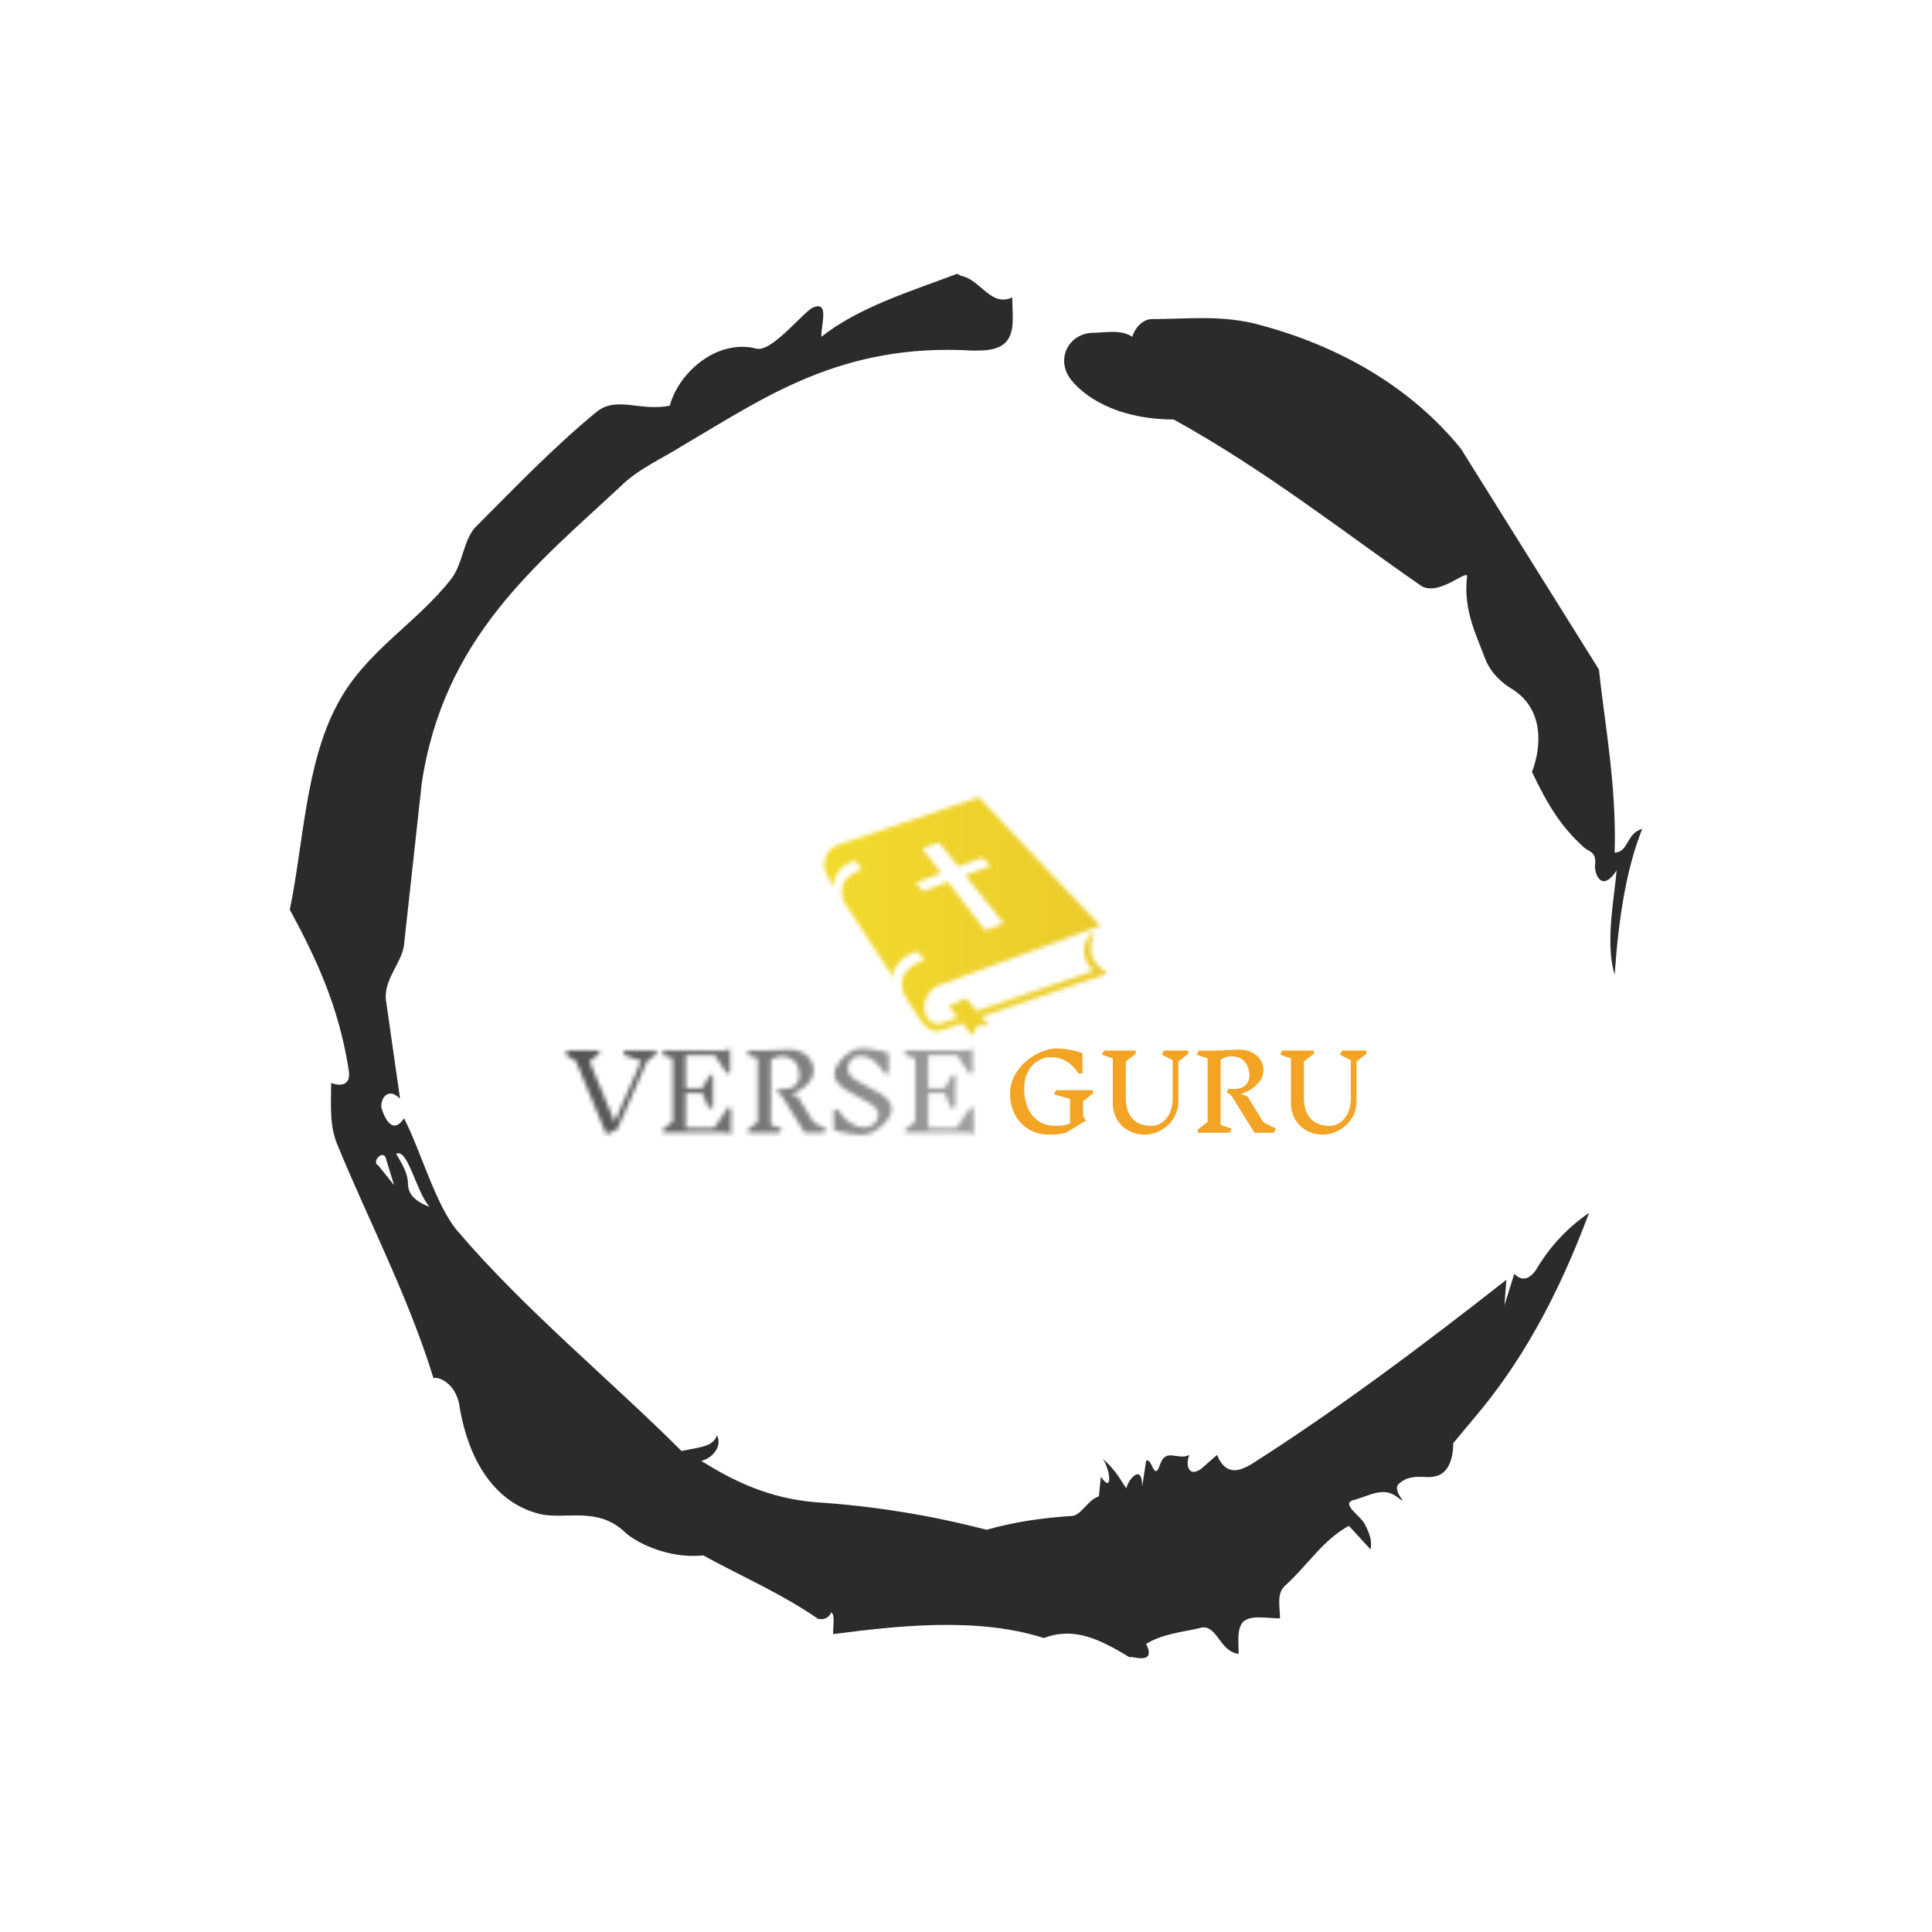 <svg xmlns="http://www.w3.org/2000/svg" version="1.1" xmlns:xlink="http://www.w3.org/1999/xlink" xmlns:svgjs="http://svgjs.dev/svgjs" width="1000" height="1000" viewBox="0 0 1000 1000"><rect width="1000" height="1000" fill="#ffffff"></rect><g transform="matrix(0.7,0,0,0.7,150,106.25)"><svg viewBox="0 0 320 360" data-background-color="#ffffff" preserveAspectRatio="xMidYMid meet" height="1125" width="1000" xmlns="http://www.w3.org/2000/svg" xmlns:xlink="http://www.w3.org/1999/xlink"><g id="tight-bounds" transform="matrix(1,0,0,1,-0,0)"><svg viewBox="0 0 320 360" height="360" width="320"><g><svg></svg></g><g><svg viewBox="0 0 320 360" height="360" width="320"><g><path transform="translate(-74.993,-51.79) scale(4.658,4.658)" d="M20.6 59.9l0.8 1-0.4-1.3c-0.1-0.6-0.8 0.1-0.4 0.3M21.5 59.3c0.3 0.5 0.6 1 0.6 1.5 0 0.7 0.6 1 1.1 1.2-0.7-0.8-1.1-3-1.7-2.7M59.9 16.9c1.7 0 3.3-0.2 5.1 0.2 4.4 1.1 8.1 3.3 10.6 6.4l7 11.2c0.3 2.8 0.9 5.9 0.8 9.3 0.7 0 0.6-1 1.4-1.2-0.8 2-1.2 4.5-1.4 7.4-0.5-1.6 0-4 0.1-5.3-0.7 1.1-1.1 0.3-1.1-0.2 0.1-0.8-0.3-0.7-0.6-1-1.1-1-1.8-2.1-2.6-3.8 0.5-1.3 0.6-3.2-1-4.2-0.5-0.3-1.1-0.8-1.4-1.6-0.4-1.1-1.1-2.4-0.9-4.1 0.1-0.5-1.5 1.1-2.4 0.4-3.9-2.7-7.8-5.8-12.5-8.4-2.5 0-4.3-0.9-5.2-2-0.8-1-0.2-2.3 1-2.4 0.7 0 1.5-0.2 2.1 0.2 0.1-0.4 0.5-0.9 1-0.9M50 14.6l0.2 0.1c1 0.2 1.5 1.6 2.6 1.1 0 0.7 0.1 1.4-0.1 1.9-0.3 0.8-1.2 0.8-1.9 0.8-6.7-0.4-10.6 2.4-14.7 4.8-1.1 0.7-2.3 1.2-3.2 2.1-4.3 4-9 7.7-10.1 15.1l-0.9 8.2c-0.1 0.9-1.1 1.8-0.9 2.9l0.7 4.9c-0.7-0.7-1.1 0.2-0.9 0.6 0.1 0.3 0.5 1.3 1.1 0.4 0.8 1.5 1.6 4.4 2.7 5.7 3.4 4 7.8 7.6 11.4 11.2 0.9-0.2 1.6-0.2 1.8-0.8 0.3 0.6-0.3 1.2-0.8 1.3 1.6 1 3.4 1.9 5.8 2.1 3.1 0.2 6 0.7 8.7 1.4 1.4-0.4 2.8-0.6 4.3-0.7 0.5 0 0.8-0.8 1.4-1l0.1-1c0.6 0.9 0.5-0.3 0.1-0.9 0.7 0.6 0.9 1.1 1.2 1.5 0-0.3 0.8-1.4 0.8-0.1l0.2-1.3c0.3-0.2 0.4 1.1 0.7 0.2 0.3-0.9 0.9-0.2 1.5-0.5-0.2 0.4-0.1 1.2 0.6 0.7l0.8-0.7c0.5 1.2 1.3 0.7 1.7 0.5 4.4-2.8 8.8-6.1 13-9.4l-0.1 1.3 0.5-1.6c0.5 0.5 0.9 0.1 1.1-0.2 0.6-1 1.4-2 2.7-2.9-1.6 4.3-3.5 7.7-5.9 10.5l-1 1.2c0 0.7-0.2 1.6-1 1.7-0.4 0.1-1.2-0.2-1.8 0.4-0.3 0.4 0.7 1.2-0.1 0.6-0.7-0.5-1.4 0-2.2 0.2-0.6 0.2 0.4 0.8 0.6 1.2 0.2 0.4 0.4 0.8 0.3 1.3l-1.1-1.2c-1.3 0.7-2.1 2-3.2 3-0.5 0.4-0.3 1.1-0.3 1.7-0.7 0-1.5-0.2-1.9 0.2-0.3 0.4-0.2 1-0.2 1.6-1-0.1-1.1-1.6-2-1.3-0.9 0.2-1.9 0.3-2.7 0.8 0.6 1.2-1 0.5-0.8 0.7-1.5-0.9-2.8-1.6-4.4-1-3.4-1.1-7.6-0.6-10.7-0.2 0-0.5 0.1-1-0.1-1.1-0.2 0.5-0.8 0.3-0.7 0.3-1.9-1.3-3.8-2.1-5.8-3.2-1.8 0.2-3.5-0.7-4-1.2-1.4-1.3-3-0.6-4.3-0.9-2.8-0.7-3.8-3.6-4.1-5.6-0.2-1-1-1.4-1.3-1.3-1.3-4.2-3.3-8-4.9-11.9-0.4-1-0.3-2-0.3-3.1 0.5 0.2 1 0.1 0.9-0.6-0.5-3.3-1.7-5.8-3-8.2 0.7-3.4 0.8-7.4 2.4-10.4 1.4-2.7 4-4.1 5.8-6.4 0.6-0.8 0.6-1.9 1.2-2.6 2-2 4-4.1 6.2-5.9 1-0.8 2.2 0 3.7-0.3 0.5-1.8 2.5-3.4 4.4-2.9 0.8 0.2 2.4-1.9 2.9-2.1 0.8-0.3 0.4 0.8 0.4 1.5 1.9-1.5 4.5-2.3 6.9-3.2" fill="#2b2b2b" fill-rule="nonzero" stroke="none" stroke-width="1" stroke-linecap="butt" stroke-linejoin="miter" stroke-miterlimit="10" stroke-dasharray="" stroke-dashoffset="0" font-family="none" font-weight="none" font-size="none" text-anchor="none" style="mix-blend-mode: normal" data-fill-palette-color="tertiary"></path></g><g transform="matrix(1,0,0,1,64,140.07)"><svg viewBox="0 0 192 79.86" height="79.86" width="192"><g><svg viewBox="0 0 192 79.86" height="79.86" width="192"><g><svg viewBox="0 0 192 79.86" height="79.86" width="192"><g transform="matrix(1,0,0,1,0,59.435)"><svg viewBox="0 0 192 20.425" height="20.425" width="192"><g id="textblocktransform"><svg viewBox="0 0 192 20.425" height="20.425" width="192" id="textblock"><g><svg viewBox="0 0 192 20.425" height="20.425" width="192"><g transform="matrix(1,0,0,1,0,0)"><svg width="192" viewBox="0 -40.3 383.68 41.35" height="20.425" data-palette-color="url(#05898d78-b333-4d2c-b6a1-3fda7d3fbd68)"><g class="wordmark-text-0" data-fill-palette-color="primary" id="text-0"><path d="M247.94-15L247.94-7.9 249.29-5.75 240.09-0.1Q237.99 0.55 236.01 0.78 234.04 1 231.79 1L231.79 1Q226.24 1 221.96-1.55 217.69-4.1 215.31-8.58 212.94-13.05 212.94-18.75L212.94-18.75Q212.94-24.6 216.49-29.58 220.04-34.55 225.34-37.43 230.64-40.3 235.44-40.3L235.44-40.3Q238.29-40.3 242.09-39.55 245.89-38.8 247.64-37.95L247.64-37.95 247.64-28.25 245.74-28.25Q240.74-36.1 232.54-36.1L232.54-36.1Q228.94-36.1 225.99-34.18 223.04-32.25 221.36-28.83 219.69-25.4 219.69-21.15L219.69-21.15Q219.69-16.25 221.31-12.2 222.94-8.15 226.29-5.7 229.64-3.25 234.59-3.25L234.59-3.25Q236.79-3.25 238.24-3.4 239.69-3.55 241.69-4.35L241.69-4.35 241.69-16.15 233.99-18.3 234.99-20.3 252.69-20.3 252.69-18.75 247.94-15ZM298.34-37.75L293.59-34.05 293.59-15.5Q293.59-10.25 291.06-6.5 288.54-2.75 284.84-0.88 281.14 1 277.59 1L277.59 1Q273.14 1 269.61-0.98 266.09-2.95 264.11-6.43 262.14-9.9 262.14-14.25L262.14-14.25 262.14-35.55 256.94-37.3 257.94-39.3 273.14-39.3 273.14-37.75 268.39-34.05 268.39-16.65Q268.39-10.3 271.51-6.75 274.64-3.2 280.99-3.2L280.99-3.2Q283.34-3.2 285.61-4.73 287.89-6.25 289.36-9.2 290.83-12.15 290.83-16.15L290.83-16.15 290.83-34.7 285.64-37.3 286.64-39.3 298.34-39.3 298.34-37.75ZM340.33-1.9L339.33 0.1 330.03 0.1 319.03-17.65 316.68-19.35 317.43-20.85 320.23-20.85Q323.63-20.85 325.61-22.58 327.58-24.3 327.58-27.3L327.58-27.3Q327.58-31.25 325.38-33.88 323.18-36.5 318.98-36.5L318.98-36.5Q316.18-36.5 313.83-34.85L313.83-34.85 313.83-3.7 319.08-1.9 318.08 0.1 302.88 0.1 302.88-1.45 307.58-5.15 307.58-35.55 302.38-37.25 303.38-39.25 309.18-39.25Q313.73-39.25 318.13-39.55L318.13-39.55Q321.33-39.75 322.88-39.75L322.88-39.75Q326.23-39.75 328.86-38.4 331.48-37.05 332.91-34.75 334.33-32.45 334.33-29.7L334.33-29.7Q334.33-27.2 332.78-24.93 331.23-22.65 328.71-20.98 326.18-19.3 323.38-18.45L323.38-18.45 326.63-17.35 334.38-4.85 340.33-1.9ZM383.68-37.75L378.93-34.05 378.93-15.5Q378.93-10.25 376.41-6.5 373.88-2.75 370.18-0.88 366.48 1 362.93 1L362.93 1Q358.48 1 354.96-0.98 351.43-2.95 349.46-6.43 347.48-9.9 347.48-14.25L347.48-14.25 347.48-35.55 342.28-37.3 343.28-39.3 358.48-39.3 358.48-37.75 353.73-34.05 353.73-16.65Q353.73-10.3 356.86-6.75 359.98-3.2 366.33-3.2L366.33-3.2Q368.68-3.2 370.96-4.73 373.23-6.25 374.71-9.2 376.18-12.15 376.18-16.15L376.18-16.15 376.18-34.7 370.98-37.3 371.98-39.3 383.68-39.3 383.68-37.75Z" fill="#f4a424" data-fill-palette-color="secondary"></path></g></svg></g></svg></g></svg></g></svg></g><g transform="matrix(1,0,0,1,62.46,0)"><svg viewBox="0 0 67.081 56.455" height="56.455" width="67.081"><g><svg xmlns="http://www.w3.org/2000/svg" xmlns:xlink="http://www.w3.org/1999/xlink" version="1.1" x="0" y="0" viewBox="2 9 96.699 81.381" enable-background="new 0 0 100 100" xml:space="preserve" height="56.455" width="67.081" class="icon-icon-0" data-fill-palette-color="accent" id="icon-0"></svg></g></svg></g><g></g></svg></g></svg></g></svg></g></svg></g><defs></defs><mask id="dc5989d9-86b6-49b9-970b-85e79597f85c"><g id="SvgjsG1058"><svg viewBox="0 0 320 360" height="360" width="320"><g><svg></svg></g><g><svg viewBox="0 0 320 360" height="360" width="320"><g></g><g transform="matrix(1,0,0,1,64,140.07)"><svg viewBox="0 0 192 79.86" height="79.86" width="192"><g><svg viewBox="0 0 192 79.86" height="79.86" width="192"><g><svg viewBox="0 0 192 79.86" height="79.86" width="192"><g transform="matrix(1,0,0,1,0,59.435)"><svg viewBox="0 0 192 20.425" height="20.425" width="192"><g id="SvgjsG1057"><svg viewBox="0 0 192 20.425" height="20.425" width="192" id="SvgjsSvg1056"><g><svg viewBox="0 0 192 20.425" height="20.425" width="192"><g transform="matrix(1,0,0,1,0,0)"><svg width="192" viewBox="0 -40.3 383.68 41.35" height="20.425" data-palette-color="url(#05898d78-b333-4d2c-b6a1-3fda7d3fbd68)"><g class="wordmark-text-0" data-fill-palette-color="primary" id="SvgjsG1055"><path d="M43.65-37.75L38.95-34.05 24.8-1.6 19.6 0.95 5-34.25 0-37.3 1-39.3 16.2-39.3 16.2-37.75 11.5-34.1 23.55-5.05 36.25-34.3 27.45-37.3 28.45-39.3 43.65-39.3 43.65-37.75ZM79.35 0.9L76.65 0 46.65 0 46.65-1.55 51.35-5.25 51.35-35.55 46.15-37.3 47.15-39.3 76.15-39.3 78.85-40.2 78.85-28.7 77.35-28.2 71.4-37.05 57.6-37.05 57.6-21.2 65.45-21.2 69.1-27.6 70.65-27.6 70.65-12.4 68.65-11.4 65.5-18.95 57.6-18.95 57.6-2.25 71.2-2.25 77.85-12.1 79.35-11.6 79.35 0.9ZM124.85-1.9L123.85 0.1 114.55 0.1 103.55-17.65 101.2-19.35 101.95-20.85 104.75-20.85Q108.15-20.85 110.12-22.58 112.1-24.3 112.1-27.3L112.1-27.3Q112.1-31.25 109.9-33.88 107.7-36.5 103.5-36.5L103.5-36.5Q100.7-36.5 98.35-34.85L98.35-34.85 98.35-3.7 103.6-1.9 102.6 0.1 87.4 0.1 87.4-1.45 92.1-5.15 92.1-35.55 86.9-37.25 87.9-39.25 93.7-39.25Q98.25-39.25 102.65-39.55L102.65-39.55Q105.85-39.75 107.4-39.75L107.4-39.75Q110.75-39.75 113.37-38.4 116-37.05 117.42-34.75 118.85-32.45 118.85-29.7L118.85-29.7Q118.85-27.2 117.3-24.93 115.75-22.65 113.22-20.98 110.7-19.3 107.9-18.45L107.9-18.45 111.15-17.35 118.9-4.85 124.85-1.9ZM149.89-8.85Q149.89-10.4 148.64-11.75 147.39-13.1 145.52-14.23 143.64-15.35 140.44-17L140.44-17Q136.64-19 134.34-20.43 132.04-21.85 130.42-23.8 128.79-25.75 128.79-28.1L128.79-28.1Q128.79-30.6 130.89-33.48 132.99-36.35 136.02-38.33 139.04-40.3 141.59-40.3L141.59-40.3Q144.69-40.3 148.79-39.55 152.89-38.8 154.79-37.95L154.79-37.95 154.79-28.25 152.89-28.25Q150.44-32.3 147.52-34.55 144.59-36.8 141.39-36.8L141.39-36.8Q138.54-36.8 136.87-35.02 135.19-33.25 135.19-30.4L135.19-30.4Q135.19-28.75 136.47-27.33 137.74-25.9 139.62-24.8 141.49-23.7 144.84-21.95L144.84-21.95Q148.54-20.1 150.84-18.68 153.14-17.25 154.72-15.38 156.29-13.5 156.29-11.15L156.29-11.15Q156.29-8.65 154.04-5.78 151.79-2.9 148.57-0.93 145.34 1.05 142.69 1.05L142.69 1.05Q139.44 1.05 134.97 0.3 130.49-0.45 128.54-1.3L128.54-1.3 128.54-11 130.44-11Q132.99-6.95 136.24-4.7 139.49-2.45 142.94-2.45L142.94-2.45Q144.99-2.45 146.59-3.35 148.19-4.25 149.04-5.73 149.89-7.2 149.89-8.85L149.89-8.85ZM195.49 0.9L192.79 0 162.79 0 162.79-1.55 167.49-5.25 167.49-35.55 162.29-37.3 163.29-39.3 192.29-39.3 194.99-40.2 194.99-28.7 193.49-28.2 187.54-37.05 173.74-37.05 173.74-21.2 181.59-21.2 185.24-27.6 186.79-27.6 186.79-12.4 184.79-11.4 181.64-18.95 173.74-18.95 173.74-2.25 187.34-2.25 193.99-12.1 195.49-11.6 195.49 0.9Z" fill="white"></path></g></svg></g></svg></g></svg></g></svg></g><g transform="matrix(1,0,0,1,62.46,0)"><svg viewBox="0 0 67.081 56.455" height="56.455" width="67.081"><g><svg xmlns="http://www.w3.org/2000/svg" xmlns:xlink="http://www.w3.org/1999/xlink" version="1.1" x="0" y="0" viewBox="2 9 96.699 81.381" enable-background="new 0 0 100 100" xml:space="preserve" height="56.455" width="67.081" class="icon-icon-0" data-fill-palette-color="accent" id="SvgjsSvg1054"></svg></g></svg></g><g></g></svg></g></svg></g></svg></g></svg></g><defs><mask></mask></defs></svg></g></mask><linearGradient x1="0.054" x2="0.941" y1="0.5" y2="0.5" id="05898d78-b333-4d2c-b6a1-3fda7d3fbd68"><stop stop-color="#26282a" offset="0"></stop><stop stop-color="#9e9fa0" offset="0.498"></stop><stop stop-color="#26282a" offset="1"></stop></linearGradient><rect width="320" height="360" fill="url(#05898d78-b333-4d2c-b6a1-3fda7d3fbd68)" mask="url(#dc5989d9-86b6-49b9-970b-85e79597f85c)" data-fill-palette-color="primary"></rect><mask id="f8c2f526-2e5c-4aa5-b434-9a3334d83311"><g id="SvgjsG1068"><svg viewBox="0 0 320 360" height="360" width="320"><g><svg></svg></g><g><svg viewBox="0 0 320 360" height="360" width="320"><g></g><g transform="matrix(1,0,0,1,64,140.07)"><svg viewBox="0 0 192 79.86" height="79.86" width="192"><g><svg viewBox="0 0 192 79.86" height="79.86" width="192"><g><svg viewBox="0 0 192 79.86" height="79.86" width="192"><g transform="matrix(1,0,0,1,0,59.435)"><svg viewBox="0 0 192 20.425" height="20.425" width="192"><g id="SvgjsG1067"><svg viewBox="0 0 192 20.425" height="20.425" width="192" id="SvgjsSvg1066"><g><svg viewBox="0 0 192 20.425" height="20.425" width="192"><g transform="matrix(1,0,0,1,0,0)"><svg width="192" viewBox="0 -40.3 383.68 41.35" height="20.425" data-palette-color="url(#05898d78-b333-4d2c-b6a1-3fda7d3fbd68)"><g class="wordmark-text-0" data-fill-palette-color="primary" id="SvgjsG1065"></g></svg></g></svg></g></svg></g></svg></g><g transform="matrix(1,0,0,1,62.46,0)"><svg viewBox="0 0 67.081 56.455" height="56.455" width="67.081"><g><svg xmlns="http://www.w3.org/2000/svg" xmlns:xlink="http://www.w3.org/1999/xlink" version="1.1" x="0" y="0" viewBox="2 9 96.699 81.381" enable-background="new 0 0 100 100" xml:space="preserve" height="56.455" width="67.081" class="icon-icon-0" data-fill-palette-color="accent" id="SvgjsSvg1064"><path d="M98.699 69.11l-1.867-1.352c-0.031-0.023-3.702-2.749-3.886-6.214-0.222-4.14 1.296-7.032 1.296-7.032-2.543 2.154-3.782 4.554-3.68 7.128 0.112 2.853 1.884 5.213 3.259 6.619L54.004 81.91h-0.007l-3.647-4.307-5.928 2.646 3.131 3.877-6.31 2.161c-0.215 0.032-0.429 0.056-0.635 0.056-2.4 0-4.577-2.717-4.577-5.697 0-2.964 2.034-5.919 4.013-7.063l56.097-20.746L54.728 9 6.107 25.463C3.708 26.377 2 28.992 2 32.011c0 1.581 0.477 3.115 1.335 4.346l0.445-0.293-0.429 0.309 2.074 3.258c-0.334-6.325 4.601-7.962 7.048-9.042l2.384 2.98c-1.812 0.794-7.151 2.496-6.857 8.129l0.016 0.182c0 1.176 0.35 2.313 0.978 3.21l-0.008 0.007 16.527 25.339c-0.326-3.202 3.154-7.755 8.367-8.859l2.272 2.845c-5.363 2.058-8.145 5.165-7.612 9.025l0.016 0.176c0 1.177 0.342 2.32 0.978 3.21L29.5 76.857l5.833 9.018 0.04-0.023c1.303 1.74 3.203 2.876 5.237 2.876 0.39 0 0.787-0.039 1.167-0.119l7.358-2.519 3.464 4.291 1.589-3.513H58.2l-2.551-3.011L98.699 69.11zM35.618 41.117l-2.384-2.979 8.661-3.266-6.476-8.455 5.761-1.986 6.572 8.231 8.128-3.067 2.979 2.781-8.716 3.281 13.086 16.384-6.356 2.384L44.207 37.89 35.618 41.117z" fill="white"></path></svg></g></svg></g><g></g></svg></g></svg></g></svg></g></svg></g><defs><mask></mask></defs><mask><g id="SvgjsG1063"><svg viewBox="0 0 320 360" height="360" width="320"><g><svg></svg></g><g><svg viewBox="0 0 320 360" height="360" width="320"><g></g><g transform="matrix(1,0,0,1,64,140.07)"><svg viewBox="0 0 192 79.86" height="79.86" width="192"><g><svg viewBox="0 0 192 79.86" height="79.86" width="192"><g><svg viewBox="0 0 192 79.86" height="79.86" width="192"><g transform="matrix(1,0,0,1,0,59.435)"><svg viewBox="0 0 192 20.425" height="20.425" width="192"><g id="SvgjsG1062"><svg viewBox="0 0 192 20.425" height="20.425" width="192" id="SvgjsSvg1061"><g><svg viewBox="0 0 192 20.425" height="20.425" width="192"><g transform="matrix(1,0,0,1,0,0)"><svg width="192" viewBox="0 -40.3 383.68 41.35" height="20.425" data-palette-color="url(#05898d78-b333-4d2c-b6a1-3fda7d3fbd68)"><g class="wordmark-text-0" data-fill-palette-color="primary" id="SvgjsG1060"></g></svg></g></svg></g></svg></g></svg></g><g transform="matrix(1,0,0,1,62.46,0)"><svg viewBox="0 0 67.081 56.455" height="56.455" width="67.081"><g><svg xmlns="http://www.w3.org/2000/svg" xmlns:xlink="http://www.w3.org/1999/xlink" version="1.1" x="0" y="0" viewBox="2 9 96.699 81.381" enable-background="new 0 0 100 100" xml:space="preserve" height="56.455" width="67.081" class="icon-icon-0" data-fill-palette-color="accent" id="SvgjsSvg1059"></svg></g></svg></g><g></g></svg></g></svg></g></svg></g></svg></g><defs><mask></mask></defs></svg></g></mask></svg></g></mask><linearGradient x1="0" x2="1" y1="0.5" y2="0.5" id="e0874a6b-19d9-4925-9115-84ed3d7af899"><stop stop-color="#fff72e" offset="0"></stop><stop stop-color="#deae29" offset="1"></stop></linearGradient><rect width="320" height="360" fill="url(#e0874a6b-19d9-4925-9115-84ed3d7af899)" mask="url(#f8c2f526-2e5c-4aa5-b434-9a3334d83311)" data-fill-palette-color="accent"></rect></svg><rect width="320" height="360" fill="none" stroke="none" visibility="hidden"></rect></g></svg></g></svg>